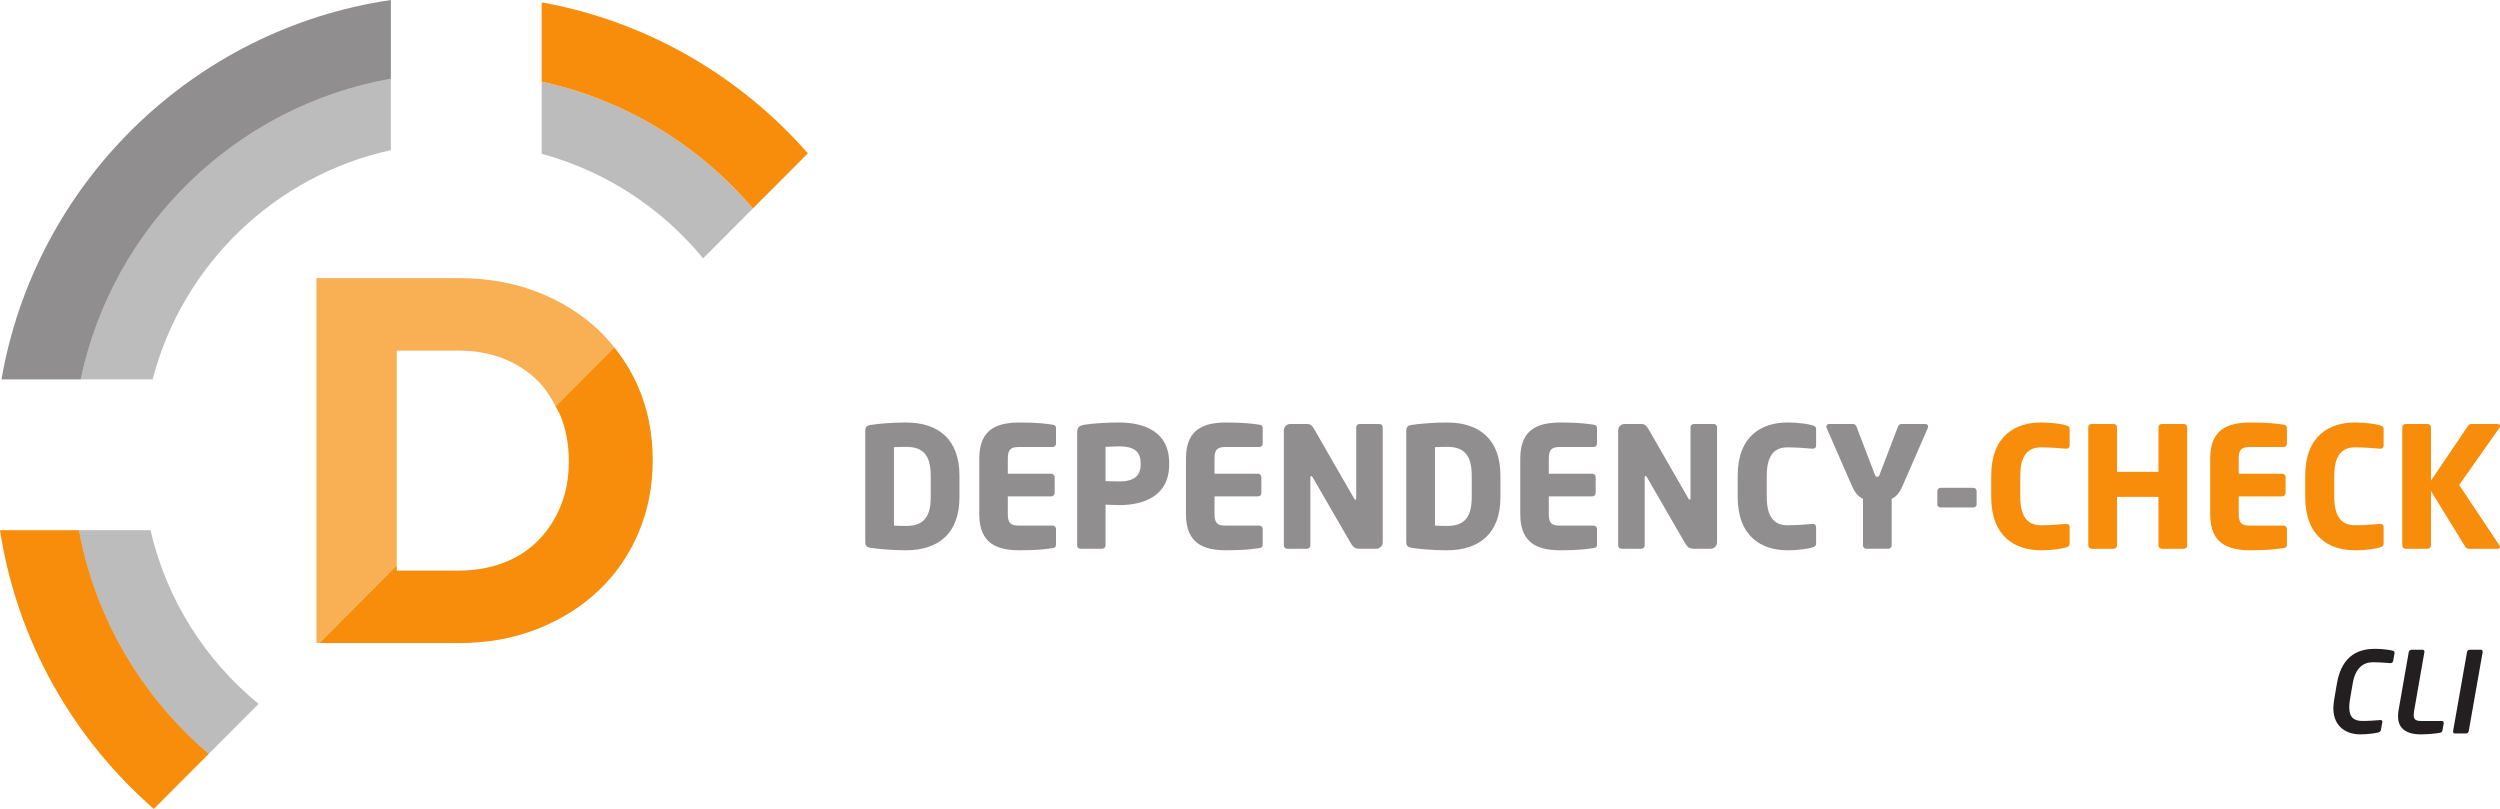 <svg xmlns:svg="http://www.w3.org/2000/svg" xmlns="http://www.w3.org/2000/svg" version="1.1" x="0" y="0" width="434.618" height="140.625" viewBox="0 0 434.618 140.625" enable-background="new 0 0 595.28 841.89" xml:space="preserve"><style>.s0{fill:#231f20;opacity:0.5;}.s1{fill:#f78d0a;}.s2{fill:#231f20;opacity:0.3;}.s3{fill:#231f20;}</style><g transform="translate(-78.412,-222.883)"><path d="m235.898 318.547c-2.423 0-5.021-0.233-6.218-0.438-0.555-0.088-0.846-0.351-0.846-1.022l0-19.294c0-0.672 0.292-0.935 0.846-1.021 1.197-0.205 3.795-0.438 6.218-0.438 5.809 0 9.312 3.065 9.312 9.225l0 3.766c0 6.157-3.503 9.222-9.312 9.222zm4.32-12.989c0-3.941-1.693-4.992-4.32-4.992-0.73 0-1.664 0.029-2.073 0.059l0 13.632c0.409 0.029 1.343 0.059 2.073 0.059 2.627 0 4.32-1.051 4.32-4.991l0-3.767zM261.411 318.167c-1.022 0.146-2.51 0.38-5.663 0.38-3.766 0-7.093-0.963-7.093-6.275l0-9.691c0-5.312 3.357-6.247 7.123-6.247 3.152 0 4.612 0.233 5.634 0.38 0.409 0.059 0.583 0.204 0.583 0.584l0 2.714c0 0.321-0.263 0.584-0.583 0.584l-5.926 0c-1.372 0-1.868 0.468-1.868 1.985l0 2.656 7.56 0c0.321 0 0.584 0.263 0.584 0.584l0 2.772c0 0.321-0.263 0.584-0.584 0.584l-7.56 0 0 3.095c0 1.518 0.496 1.984 1.868 1.984l5.926 0c0.321 0 0.583 0.263 0.583 0.584l0 2.715c-0.001 0.379-0.176 0.555-0.584 0.612zM272.97 310.695c-0.701 0-1.635-0.058-2.364-0.087l0 7.093c0 0.321-0.263 0.584-0.584 0.584l-3.766 0c-0.321 0-0.583-0.233-0.583-0.555l0-19.615c0-0.993 0.409-1.256 1.313-1.401 1.489-0.233 3.824-0.38 5.925-0.38 4.408 0 8.757 1.547 8.757 7.035l0 0.263c0 5.457-4.349 7.063-8.698 7.063zm3.736-7.326c0-2.072-1.284-2.89-3.736-2.89-0.409 0-2.014 0.058-2.364 0.087l0 5.955c0.321 0.029 2.043 0.059 2.364 0.059 2.598 0 3.736-0.964 3.736-2.948l0-0.263zM297.344 318.167c-1.022 0.146-2.51 0.38-5.663 0.38-3.766 0-7.093-0.963-7.093-6.275l0-9.691c0-5.312 3.357-6.247 7.123-6.247 3.152 0 4.612 0.233 5.634 0.38 0.409 0.059 0.583 0.204 0.583 0.584l0 2.714c0 0.321-0.263 0.584-0.583 0.584l-5.926 0c-1.372 0-1.868 0.468-1.868 1.985l0 2.656 7.561 0c0.321 0 0.583 0.263 0.583 0.584l0 2.772c0 0.321-0.263 0.584-0.583 0.584l-7.561 0 0 3.095c0 1.518 0.496 1.984 1.868 1.984l5.926 0c0.321 0 0.583 0.263 0.583 0.584l0 2.715c-0.001 0.379-0.176 0.555-0.584 0.612zM317.659 318.285l-2.86 0c-0.613 0-1.051-0.117-1.518-0.905l-6.656-11.501c-0.116-0.175-0.175-0.233-0.262-0.233-0.088 0-0.146 0.059-0.146 0.233l0 11.822c0 0.321-0.263 0.584-0.584 0.584l-3.444 0c-0.321 0-0.583-0.263-0.583-0.584l0-19.995c0-0.613 0.496-1.109 1.108-1.109l2.948 0c0.584 0 0.876 0.292 1.227 0.905l6.918 12.026c0.116 0.175 0.146 0.233 0.233 0.233 0.058 0 0.146-0.059 0.146-0.263l0-12.348c0-0.321 0.263-0.555 0.584-0.555l3.444 0c0.321 0 0.584 0.233 0.584 0.555l0 20.024c0 0.615-0.526 1.111-1.139 1.111zM329.948 318.547c-2.423 0-5.021-0.233-6.218-0.438-0.554-0.088-0.846-0.351-0.846-1.022l0-19.294c0-0.672 0.292-0.935 0.846-1.021 1.197-0.205 3.795-0.438 6.218-0.438 5.81 0 9.312 3.065 9.312 9.225l0 3.766c0 6.157-3.502 9.222-9.312 9.222zm4.321-12.989c0-3.941-1.692-4.992-4.32-4.992-0.729 0-1.663 0.029-2.072 0.059l0 13.632c0.409 0.029 1.343 0.059 2.072 0.059 2.628 0 4.32-1.051 4.32-4.991l0-3.767zM355.461 318.167c-1.021 0.146-2.511 0.38-5.663 0.38-3.766 0-7.093-0.963-7.093-6.275l0-9.691c0-5.312 3.356-6.247 7.122-6.247 3.152 0 4.612 0.233 5.634 0.38 0.408 0.059 0.584 0.204 0.584 0.584l0 2.714c0 0.321-0.263 0.584-0.584 0.584l-5.926 0c-1.372 0-1.868 0.468-1.868 1.985l0 2.656 7.561 0c0.321 0 0.584 0.263 0.584 0.584l0 2.772c0 0.321-0.263 0.584-0.584 0.584l-7.561 0 0 3.095c0 1.518 0.496 1.984 1.868 1.984l5.926 0c0.321 0 0.584 0.263 0.584 0.584l0 2.715c0 0.379-0.176 0.555-0.584 0.612zM375.777 318.285l-2.86 0c-0.613 0-1.051-0.117-1.518-0.905l-6.655-11.501c-0.117-0.175-0.176-0.233-0.263-0.233-0.088 0-0.146 0.059-0.146 0.233l0 11.822c0 0.321-0.263 0.584-0.584 0.584l-3.444 0c-0.321 0-0.584-0.263-0.584-0.584l0-19.995c0-0.613 0.496-1.109 1.109-1.109l2.948 0c0.584 0 0.876 0.292 1.227 0.905l6.918 12.026c0.116 0.175 0.146 0.233 0.233 0.233 0.059 0 0.146-0.059 0.146-0.263l0-12.348c0-0.321 0.263-0.555 0.584-0.555l3.444 0c0.321 0 0.584 0.233 0.584 0.555l0 20.024c0 0.615-0.525 1.111-1.139 1.111zM393.496 318.051c-0.613 0.204-2.307 0.496-4.35 0.496-4.438 0-8.641-2.335-8.641-9.282l0-3.678c0-6.947 4.203-9.254 8.641-9.254 2.043 0 3.736 0.292 4.35 0.496 0.408 0.117 0.642 0.234 0.642 0.643l0 2.831c0 0.351-0.175 0.584-0.555 0.584-0.029 0-0.059 0-0.087 0-1.109-0.087-2.715-0.233-4.32-0.233-2.015 0-3.62 1.051-3.62 4.934l0 3.678c0 3.882 1.605 4.933 3.62 4.933 1.605 0 3.211-0.146 4.32-0.233 0.028 0 0.058 0 0.087 0 0.38 0 0.555 0.233 0.555 0.584l0 2.831c0 0.408-0.234 0.553-0.642 0.67zM413.579 297.239l-4.408 10.1c-0.584 1.343-1.196 1.956-1.897 2.248l0 8.114c0 0.321-0.263 0.584-0.584 0.584l-3.823 0c-0.321 0-0.584-0.263-0.584-0.584l0-8.114c-0.7-0.292-1.343-0.905-1.927-2.248l-4.407-10.1c-0.029-0.059-0.029-0.146-0.029-0.204 0-0.234 0.175-0.438 0.467-0.438l4.203 0c0.292 0 0.496 0.233 0.584 0.496l3.152 8.232c0.146 0.379 0.233 0.438 0.438 0.438 0.204 0 0.292-0.059 0.438-0.438l3.152-8.232c0.088-0.263 0.292-0.496 0.584-0.496l4.203 0c0.292 0 0.468 0.204 0.468 0.438-0.001 0.057-0.001 0.145-0.03 0.204zM421.46 311.104l-5.663 0c-0.321 0-0.584-0.204-0.584-0.525l0-2.335c0-0.321 0.263-0.555 0.584-0.555l5.663 0c0.321 0 0.584 0.233 0.584 0.555l0 2.335c0 0.321-0.263 0.525-0.584 0.525z" class="s0"/><path d="m437.572 318.051c-0.613 0.204-2.307 0.496-4.35 0.496-4.438 0-8.641-2.335-8.641-9.282l0-3.678c0-6.947 4.203-9.254 8.641-9.254 2.043 0 3.736 0.292 4.35 0.496 0.408 0.117 0.642 0.234 0.642 0.643l0 2.831c0 0.351-0.175 0.584-0.555 0.584-0.029 0-0.059 0-0.087 0-1.109-0.087-2.715-0.233-4.32-0.233-2.015 0-3.62 1.051-3.62 4.934l0 3.678c0 3.882 1.605 4.933 3.62 4.933 1.605 0 3.211-0.146 4.32-0.233 0.028 0 0.058 0 0.087 0 0.38 0 0.555 0.233 0.555 0.584l0 2.831c0 0.408-0.234 0.553-0.642 0.67zM458.063 318.285l-3.824 0c-0.32 0-0.583-0.263-0.583-0.584l0-8.436-7.21 0 0 8.436c0 0.321-0.263 0.584-0.584 0.584l-3.824 0c-0.321 0-0.584-0.263-0.584-0.584l0-20.55c0-0.321 0.263-0.555 0.584-0.555l3.824 0c0.321 0 0.584 0.233 0.584 0.555l0 7.765 7.21 0 0-7.765c0-0.321 0.263-0.555 0.583-0.555l3.824 0c0.321 0 0.584 0.233 0.584 0.555l0 20.55c0 0.321-0.262 0.584-0.584 0.584zM475.402 318.167c-1.021 0.146-2.511 0.38-5.663 0.38-3.766 0-7.093-0.963-7.093-6.275l0-9.691c0-5.312 3.356-6.247 7.122-6.247 3.152 0 4.612 0.233 5.634 0.38 0.408 0.059 0.584 0.204 0.584 0.584l0 2.714c0 0.321-0.263 0.584-0.584 0.584l-5.926 0c-1.372 0-1.868 0.468-1.868 1.985l0 2.656 7.561 0c0.321 0 0.584 0.263 0.584 0.584l0 2.772c0 0.321-0.263 0.584-0.584 0.584l-7.561 0 0 3.095c0 1.518 0.496 1.984 1.868 1.984l5.926 0c0.321 0 0.584 0.263 0.584 0.584l0 2.715c0 0.379-0.175 0.555-0.584 0.612zM492.158 318.051c-0.613 0.204-2.307 0.496-4.35 0.496-4.438 0-8.641-2.335-8.641-9.282l0-3.678c0-6.947 4.203-9.254 8.641-9.254 2.043 0 3.736 0.292 4.35 0.496 0.408 0.117 0.642 0.234 0.642 0.643l0 2.831c0 0.351-0.175 0.584-0.555 0.584-0.029 0-0.059 0-0.087 0-1.109-0.087-2.715-0.233-4.32-0.233-2.015 0-3.62 1.051-3.62 4.934l0 3.678c0 3.882 1.605 4.933 3.62 4.933 1.605 0 3.211-0.146 4.32-0.233 0.028 0 0.058 0 0.087 0 0.38 0 0.555 0.233 0.555 0.584l0 2.831c0 0.408-0.234 0.553-0.642 0.67zM512.883 297.327l-6.947 9.866 6.977 10.479c0.088 0.117 0.117 0.233 0.117 0.321 0 0.175-0.146 0.292-0.409 0.292l-5.021 0c-0.351 0-0.496-0.175-0.643-0.408l-5.925-9.633 0 9.457c0 0.321-0.263 0.584-0.584 0.584l-3.824 0c-0.321 0-0.584-0.263-0.584-0.584l0-20.55c0-0.321 0.263-0.555 0.584-0.555l3.824 0c0.321 0 0.584 0.233 0.584 0.555l0 9.282 6.422-9.486c0.146-0.233 0.32-0.351 0.642-0.351l4.466 0c0.321 0 0.468 0.146 0.468 0.321-0.001 0.118-0.059 0.263-0.147 0.41z" fill="#f78d0a"/><path d="m146.36 236.564 0-13.68c-34.423 5.06-61.78 31.82-67.694 65.957l13.769 0c5.594-26.652 26.983-47.491 53.925-52.276z" class="s0"/><path d="m146.36 248.988 0-12.425c-26.942 4.786-48.331 25.625-53.926 52.276l12.512 0c5.178-19.909 21.217-35.428 41.414-39.852z" class="s2"/><path d="M185.201 283.276 174.994 293.506c0.299 0.579 0.641 1.12 0.891 1.745 0.939 2.353 1.411 4.924 1.411 7.703l0 0.183c0 2.842-0.471 5.41-1.411 7.704-0.936 2.303-2.234 4.292-3.895 5.983-1.664 1.694-3.674 2.989-6.024 3.894-2.36 0.905-4.961 1.362-7.799 1.362l-10.781 0 0-0.904-13.469 13.503 24.25 0c4.955 0 9.499-0.817 13.642-2.448 4.137-1.634 7.704-3.864 10.691-6.713 2.995-2.836 5.304-6.185 6.935-10.059 1.632-3.865 2.448-8.034 2.448-12.506l0-0.177c0-4.473-0.816-8.624-2.448-12.466-1.094-2.574-2.523-4.905-4.233-7.034z" fill="#f78d0a"/><path d="m147.385 283.835 10.781 0c2.838 0 5.439 0.466 7.799 1.404 2.35 0.937 4.359 2.254 6.025 3.938 1.217 1.244 2.175 2.728 3.004 4.33l10.207-10.23c-0.836-1.039-1.717-2.047-2.702-2.98-2.986-2.834-6.553-5.053-10.691-6.661-4.142-1.601-8.687-2.401-13.642-2.401l-24.741 0 0 63.445 0.491 0 13.469-13.503 0-37.342z" style="fill:#f78d0a;opacity:0.7"/><path d="m172.579 237.076 0 12.546c11.174 3.022 20.915 9.491 28.068 18.173l8.652-8.675C199.951 248.171 187.152 240.256 172.579 237.076Z" class="s2"/><path d="m172.579 223.295 0 13.78c14.573 3.18 27.373 11.096 36.72 22.044l9.557-9.58c-11.788-13.438-27.948-22.948-46.277-26.245zM92.129 315.054l-13.717 0c2.95 19.246 12.723 36.222 26.743 48.455l9.552-9.574C103.182 344.142 95.001 330.531 92.129 315.054Z" fill="#f78d0a"/><path d="m104.582 315.054-12.453 0c2.871 15.479 11.053 29.088 22.578 38.88l8.658-8.679c-9.258-7.594-16.014-18.128-18.783-30.202z" class="s2"/><path d="m494.695 336.447-0.234 1.312c-0.039 0.234-0.195 0.411-0.471 0.411-0.02 0-0.02 0-0.02 0-0.02 0-0.02 0-0.02 0-0.666-0.059-1.998-0.157-3.037-0.157-1.645 0-3.035 1-3.486 3.664l-0.49 2.88c-0.078 0.49-0.117 0.921-0.117 1.294 0 1.841 0.939 2.37 2.312 2.37 1.037 0 2.369-0.098 3.074-0.156l0.02 0c0 0 0 0 0.02 0 0.236 0 0.334 0.117 0.334 0.294 0 0.039-0.02 0.078-0.02 0.117l-0.234 1.312c-0.059 0.274-0.236 0.372-0.51 0.451-0.314 0.078-1.627 0.312-3.135 0.312-2.078 0-4.625-1.116-4.625-4.564 0-0.431 0.061-0.921 0.139-1.431l0.488-2.88c0.902-5.251 4.252-5.995 6.604-5.995 1.508 0 2.781 0.235 3.057 0.313 0.215 0.059 0.352 0.157 0.352 0.353 0 0.02 0 0.039 0 0.059 0 0.02-0.001 0.02-0.001 0.041zM503.24 348.613l-0.215 1.254c-0.039 0.274-0.176 0.353-0.471 0.412-0.607 0.137-2.332 0.273-3.369 0.273-1.744 0-3.879-0.587-3.879-3.095 0-0.274 0-0.588 0.059-0.921l1.803-10.306c0.039-0.216 0.254-0.392 0.469-0.392l1.939 0c0.197 0 0.314 0.137 0.314 0.313 0 0.039 0 0.059 0 0.078l-1.803 10.306c-0.039 0.254-0.059 0.47-0.059 0.666 0 0.764 0.373 1.019 1.293 1.019l3.605 0c0.195 0 0.312 0.138 0.312 0.313 0.002 0.041 0.002 0.06 0.002 0.08zM510.021 336.211l-2.43 13.793c-0.039 0.215-0.254 0.392-0.471 0.392l-1.939 0c-0.195 0-0.312-0.137-0.312-0.313 0-0.039 0-0.059 0-0.078l2.43-13.793c0.039-0.216 0.234-0.372 0.449-0.372l1.939 0c0.197 0 0.334 0.117 0.334 0.313 0 0.019 0 0.039 0 0.058z" fill="#231f20"/></g></svg>
